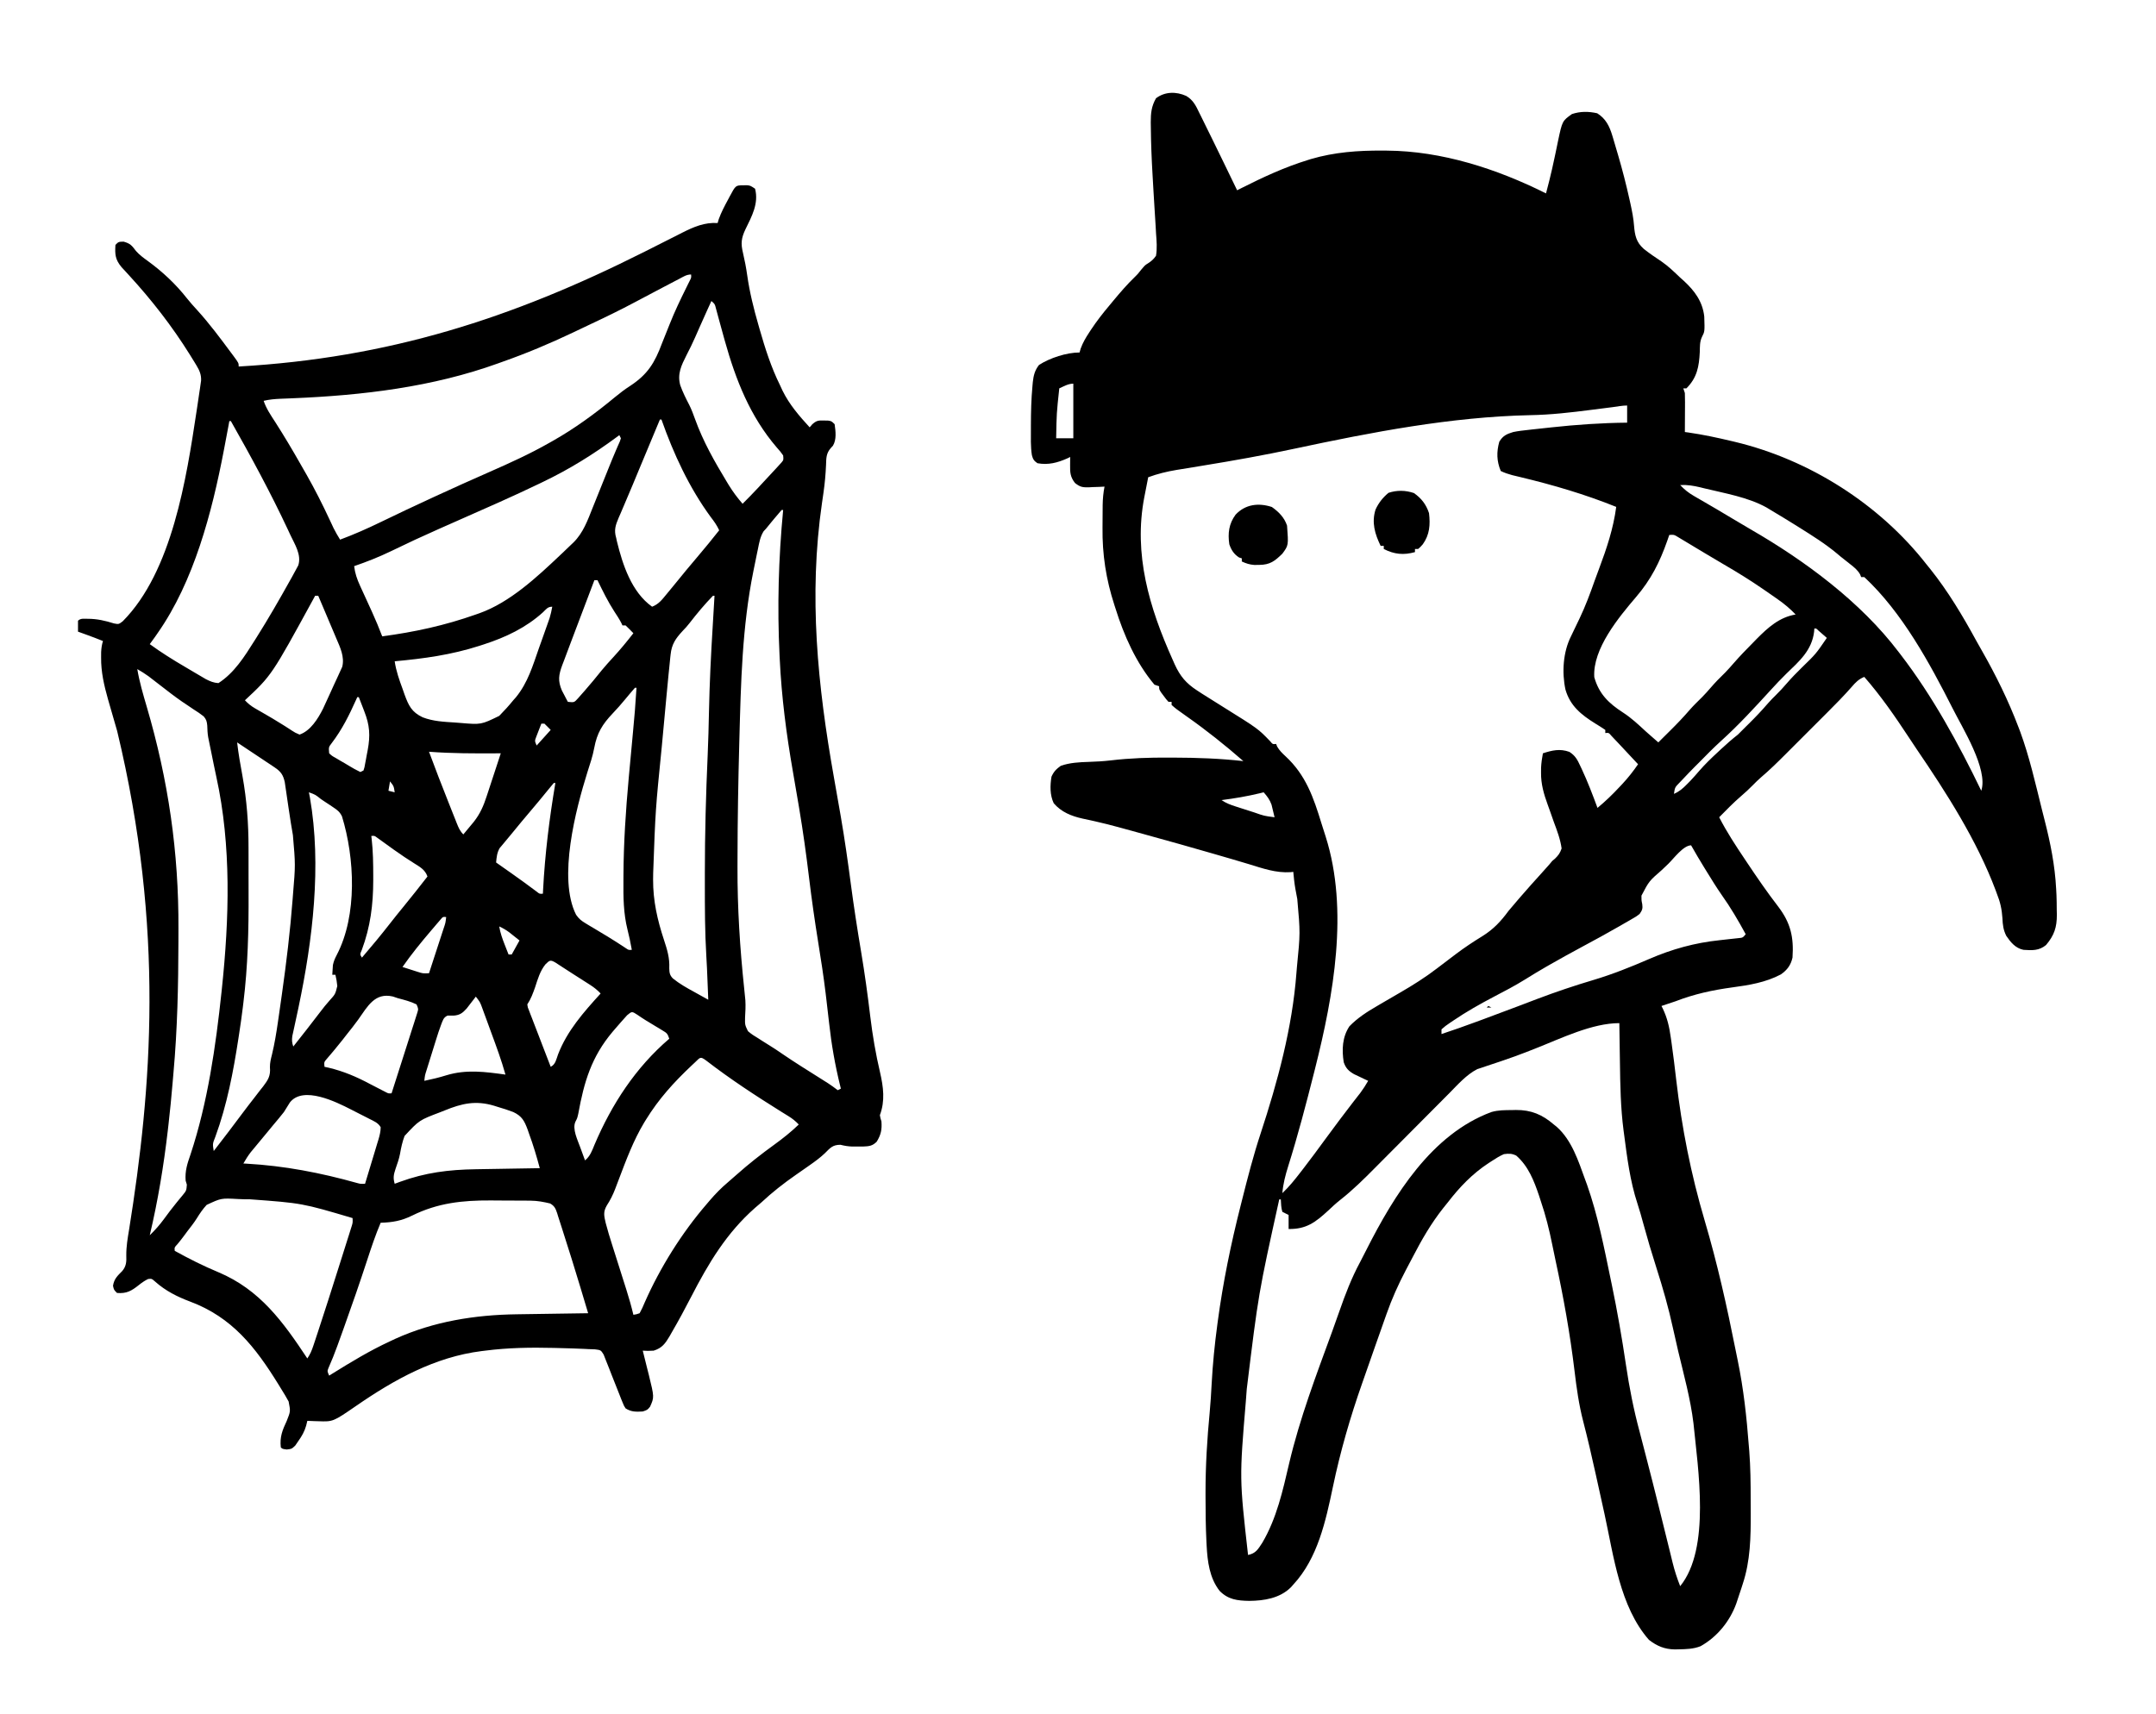 <?xml version="1.0" encoding="UTF-8"?>
<svg version="1.1" xmlns="http://www.w3.org/2000/svg" width="1382" height="1099">
<path d="M0 0 C4.507 2.66 6.235 6.346 8.439 10.955 C8.857 11.789 9.276 12.623 9.707 13.483 C11.036 16.145 12.336 18.82 13.634 21.498 C14.492 23.234 15.352 24.971 16.213 26.706 C18.757 31.852 21.26 37.017 23.759 42.185 C24.629 43.978 25.498 45.77 26.368 47.562 C28.46 51.872 30.548 56.184 32.634 60.498 C33.682 59.968 34.729 59.438 35.809 58.893 C49.44 52.023 63.08 45.699 77.697 41.185 C78.79 40.84 78.79 40.84 79.906 40.487 C95.01 36.045 110.222 34.942 125.884 35.06 C127.233 35.066 127.233 35.066 128.609 35.072 C163.82 35.294 199.15 46.755 230.634 62.498 C231.181 60.395 231.721 58.29 232.259 56.185 C232.434 55.499 232.61 54.813 232.79 54.105 C233.994 49.301 235.076 44.481 236.095 39.634 C236.349 38.438 236.604 37.241 236.866 36.009 C237.372 33.614 237.867 31.216 238.351 28.817 C241.065 16.047 241.065 16.047 247.259 11.623 C252.676 9.817 257.891 9.888 263.447 11.123 C268.909 14.556 271.292 19.344 273.099 25.353 C273.298 26.004 273.496 26.655 273.701 27.326 C274.341 29.441 274.957 31.562 275.572 33.685 C276.01 35.165 276.448 36.645 276.886 38.124 C279.593 47.369 281.989 56.653 284.072 66.06 C284.319 67.167 284.567 68.274 284.822 69.415 C285.819 74.034 286.713 78.551 287.064 83.267 C287.582 89.433 288.485 93.804 293.243 98.033 C296.881 100.933 300.701 103.529 304.58 106.093 C308.989 109.108 312.776 112.824 316.634 116.498 C317.423 117.2 318.212 117.903 319.025 118.626 C325.939 125.025 331.019 131.88 332.068 141.458 C332.38 151.044 332.38 151.044 330.63 154.455 C329.113 157.566 329.293 160.788 329.197 164.185 C328.755 173.504 327.436 180.696 320.634 187.498 C319.974 187.498 319.314 187.498 318.634 187.498 C318.964 188.488 319.294 189.478 319.634 190.498 C319.717 192.417 319.741 194.338 319.732 196.259 C319.728 197.378 319.725 198.496 319.722 199.648 C319.714 200.815 319.705 201.982 319.697 203.185 C319.692 204.364 319.688 205.543 319.683 206.757 C319.671 209.671 319.655 212.584 319.634 215.498 C320.378 215.598 321.122 215.699 321.889 215.803 C331.182 217.14 340.258 219.081 349.384 221.248 C350.512 221.515 350.512 221.515 351.663 221.788 C399.295 233.158 444.414 261.683 474.634 300.498 C475.387 301.422 476.14 302.346 476.915 303.298 C488.347 317.606 497.803 333.471 506.551 349.53 C507.685 351.591 508.848 353.633 510.017 355.673 C519.044 371.497 527.047 387.766 533.509 404.81 C533.854 405.714 534.199 406.619 534.554 407.551 C540.489 423.702 544.308 440.671 548.456 457.346 C549.032 459.652 549.615 461.956 550.204 464.258 C553.971 478.992 556.85 493.292 557.634 508.498 C557.702 509.766 557.769 511.034 557.839 512.341 C557.961 515.501 558.005 518.648 558.009 521.81 C558.034 522.841 558.058 523.871 558.083 524.933 C558.114 533.051 556.391 538.258 551.134 544.435 C546.694 548.098 542.263 547.904 536.634 547.498 C531.483 546.394 528.511 542.707 525.634 538.498 C523.763 534.686 523.365 531.468 523.197 527.248 C522.821 521.498 521.78 516.814 519.634 511.498 C519.368 510.768 519.103 510.038 518.829 509.287 C506.842 477.356 487.302 446.841 468.18 418.786 C466.5 416.299 464.848 413.795 463.2 411.287 C454.343 397.821 445.251 384.647 434.634 372.498 C431.036 373.987 429.083 375.997 426.564 378.934 C421.512 384.686 416.172 390.105 410.755 395.509 C409.733 396.532 408.712 397.555 407.69 398.577 C405.566 400.703 403.441 402.826 401.314 404.948 C398.609 407.647 395.908 410.351 393.209 413.057 C391.106 415.163 389.001 417.267 386.895 419.37 C385.899 420.366 384.904 421.362 383.909 422.359 C378.863 427.414 373.796 432.375 368.348 436.998 C366.527 438.592 364.828 440.27 363.134 441.998 C360.784 444.39 358.37 446.629 355.822 448.81 C350.83 453.106 346.245 457.801 341.634 462.498 C346.471 471.952 352.226 480.695 358.134 489.498 C358.861 490.586 358.861 490.586 359.603 491.697 C365.963 501.221 372.422 510.643 379.421 519.714 C387.461 530.233 389.523 539.408 388.634 552.498 C387.501 557.404 385.28 560.355 381.197 563.248 C371.498 568.408 360.768 570.15 350.003 571.593 C337.34 573.312 325.577 575.872 313.634 580.498 C310.643 581.525 307.641 582.517 304.634 583.498 C304.9 584.02 305.167 584.542 305.441 585.08 C308.363 591.159 309.659 596.843 310.572 603.498 C310.733 604.595 310.894 605.692 311.06 606.823 C312.202 614.799 313.153 622.793 314.086 630.796 C317.7 661.79 323.513 691.291 332.367 721.21 C340.442 748.507 346.574 776.02 352.122 803.94 C352.577 806.215 353.041 808.488 353.51 810.76 C357.26 828.921 359.23 847.025 360.634 865.498 C360.73 866.653 360.827 867.809 360.926 869 C361.72 879.289 361.82 889.551 361.819 899.866 C361.822 902.795 361.84 905.723 361.859 908.652 C361.906 923.957 361.636 939.339 356.759 953.998 C356.358 955.257 356.358 955.257 355.948 956.542 C355.197 958.868 354.421 961.184 353.634 963.498 C353.292 964.531 352.951 965.565 352.599 966.63 C348.461 978.059 340.357 988.031 329.697 993.998 C325.098 995.817 320.458 995.914 315.572 995.998 C314.816 996.016 314.06 996.035 313.281 996.054 C306.708 995.98 301.778 993.94 296.603 989.919 C277.928 968.662 273.981 936.014 268.159 909.37 C266.612 902.302 265.046 895.239 263.481 888.176 C263.103 886.466 262.725 884.757 262.347 883.047 C259.884 871.9 257.323 860.793 254.45 849.742 C251.703 839.141 250.223 828.459 248.923 817.596 C246.046 793.615 241.822 770.128 236.71 746.523 C235.987 743.176 235.292 739.825 234.62 736.468 C232.702 726.931 230.41 717.719 227.259 708.498 C226.898 707.388 226.537 706.278 226.165 705.134 C222.957 695.588 219.289 686.165 211.54 679.423 C208.657 678.023 206.821 678.089 203.634 678.498 C200.893 679.691 198.445 681.238 195.947 682.873 C195.244 683.324 194.541 683.776 193.817 684.242 C183.367 691.129 175.255 699.6 167.634 709.498 C166.7 710.658 165.765 711.818 164.829 712.978 C156.974 722.885 150.892 733.446 145.1 744.664 C143.671 747.426 142.213 750.171 140.751 752.916 C135.958 762.058 131.816 771.236 128.404 780.982 C127.832 782.591 127.832 782.591 127.25 784.234 C126.039 787.653 124.836 791.075 123.634 794.498 C122.838 796.75 122.041 799.002 121.244 801.254 C119.22 806.982 117.217 812.716 115.222 818.454 C114.413 820.774 113.601 823.093 112.785 825.411 C105.111 847.218 98.764 869.186 94.031 891.817 C89.427 913.677 84.323 937.577 68.634 954.498 C68.127 955.069 67.621 955.64 67.099 956.228 C60.029 963.263 49.933 964.864 40.322 964.935 C32.793 964.799 26.852 964.114 21.384 958.498 C14.915 950.195 13.624 939.64 13.087 929.455 C13.046 928.674 13.004 927.893 12.961 927.089 C12.486 917.458 12.393 907.827 12.384 898.185 C12.382 897.214 12.381 896.243 12.379 895.242 C12.377 878.007 13.42 861.018 15.063 843.872 C15.63 837.848 15.986 831.828 16.306 825.785 C16.99 813.036 18.24 800.457 19.947 787.81 C20.042 787.096 20.136 786.382 20.234 785.647 C23.595 760.672 28.621 736.165 34.822 711.748 C35.156 710.417 35.491 709.086 35.825 707.755 C39.416 693.468 43.08 679.243 47.697 665.248 C58.595 632.135 68.005 597.346 70.634 562.498 C70.741 561.208 70.848 559.919 70.958 558.59 C73.126 536.702 73.126 536.702 71.197 514.935 C70.918 513.467 70.642 511.998 70.368 510.529 C70.239 509.837 70.109 509.144 69.976 508.431 C69.334 504.802 68.967 501.166 68.634 497.498 C68.084 497.567 67.533 497.637 66.966 497.708 C57.471 498.327 49.05 495.282 40.094 492.546 C33.249 490.472 26.378 488.489 19.509 486.498 C18.332 486.156 18.332 486.156 17.131 485.807 C3.252 481.78 -10.661 477.879 -24.593 474.042 C-26.78 473.439 -28.968 472.835 -31.155 472.23 C-34.267 471.37 -37.381 470.514 -40.495 469.662 C-41.492 469.388 -42.489 469.115 -43.517 468.833 C-48.407 467.509 -53.301 466.261 -58.244 465.149 C-59.186 464.936 -60.127 464.723 -61.097 464.504 C-62.846 464.115 -64.598 463.738 -66.352 463.377 C-73.559 461.784 -80.059 459.198 -84.928 453.498 C-87.432 448.188 -87.288 442.181 -86.366 436.498 C-84.922 433.255 -83.256 431.511 -80.366 429.498 C-74.601 427.5 -68.54 427.175 -62.491 426.998 C-57.729 426.85 -53.008 426.591 -48.276 426.03 C-35.893 424.562 -23.705 424.182 -11.241 424.248 C-9.774 424.25 -9.774 424.25 -8.278 424.253 C6.776 424.285 21.663 424.812 36.634 426.498 C24.979 416.328 13.042 406.796 0.39 397.896 C-6.331 393.159 -6.331 393.159 -9.366 390.498 C-9.366 389.838 -9.366 389.178 -9.366 388.498 C-10.026 388.498 -10.686 388.498 -11.366 388.498 C-12.874 386.818 -12.874 386.818 -14.491 384.623 C-15.03 383.903 -15.569 383.184 -16.124 382.443 C-17.366 380.498 -17.366 380.498 -17.366 378.498 C-18.356 378.168 -19.346 377.838 -20.366 377.498 C-32.18 363.437 -39.946 345.876 -45.366 328.498 C-45.591 327.805 -45.816 327.111 -46.049 326.397 C-51.386 309.972 -53.873 293.934 -53.647 276.661 C-53.615 274.207 -53.606 271.753 -53.6 269.298 C-53.591 267.714 -53.581 266.129 -53.569 264.544 C-53.565 263.823 -53.561 263.101 -53.556 262.357 C-53.499 258.309 -53.141 254.471 -52.366 250.498 C-54.011 250.585 -54.011 250.585 -55.69 250.673 C-57.145 250.72 -58.599 250.766 -60.053 250.81 C-61.135 250.873 -61.135 250.873 -62.239 250.937 C-66.421 251.032 -67.91 250.857 -71.323 248.166 C-74.292 244.288 -74.484 241.558 -74.428 236.81 C-74.419 235.816 -74.41 234.822 -74.401 233.798 C-74.39 233.039 -74.378 232.28 -74.366 231.498 C-75.257 231.931 -75.257 231.931 -76.167 232.373 C-82.465 235.193 -88.449 236.775 -95.366 235.498 C-97.621 233.936 -98.252 232.942 -98.933 230.283 C-99.798 224.714 -99.557 219.058 -99.553 213.435 C-99.553 212.768 -99.553 212.101 -99.553 211.413 C-99.537 202.897 -99.355 194.419 -98.553 185.935 C-98.483 185.14 -98.413 184.345 -98.341 183.527 C-97.861 179.174 -97.062 175.984 -94.366 172.498 C-87.453 168.025 -76.684 164.498 -68.366 164.498 C-68.121 163.647 -67.876 162.796 -67.624 161.919 C-66.254 158.193 -64.413 155.041 -62.241 151.748 C-61.84 151.133 -61.439 150.519 -61.026 149.886 C-57.451 144.487 -53.541 139.447 -49.366 134.498 C-48.466 133.412 -47.566 132.326 -46.667 131.24 C-42.257 125.942 -37.815 120.758 -32.843 115.974 C-31.12 114.301 -31.12 114.301 -28.866 111.435 C-26.366 108.498 -26.366 108.498 -24.592 107.401 C-22.314 105.955 -20.919 104.719 -19.366 102.498 C-18.553 97.714 -18.974 93.016 -19.339 88.205 C-19.419 86.776 -19.496 85.347 -19.57 83.918 C-19.774 80.143 -20.02 76.372 -20.276 72.601 C-20.525 68.866 -20.742 65.13 -20.958 61.394 C-21 60.664 -21.042 59.933 -21.086 59.181 C-21.17 57.712 -21.254 56.243 -21.338 54.773 C-21.422 53.311 -21.506 51.849 -21.591 50.387 C-22.174 40.344 -22.595 30.322 -22.675 20.259 C-22.692 19.164 -22.71 18.069 -22.728 16.941 C-22.726 11.021 -22.315 6.685 -19.366 1.498 C-13.605 -2.859 -6.41 -2.861 0 0 Z M-81.366 187.498 C-83.085 203.461 -83.085 203.461 -83.366 219.498 C-79.736 219.498 -76.106 219.498 -72.366 219.498 C-72.366 207.948 -72.366 196.398 -72.366 184.498 C-75.67 184.498 -78.387 186.174 -81.366 187.498 Z M273.243 199.556 C271.483 199.78 269.723 200.003 267.962 200.226 C265.191 200.578 262.42 200.93 259.65 201.286 C246.602 202.958 233.655 204.458 220.489 204.686 C169.889 205.761 118.839 215.628 69.479 226.171 C50.034 230.324 30.536 233.815 10.912 237.006 C6.406 237.738 1.903 238.482 -2.6 239.228 C-3.753 239.412 -4.907 239.597 -6.095 239.787 C-12.453 240.843 -18.312 242.277 -24.366 244.498 C-25.017 247.809 -25.661 251.122 -26.303 254.435 C-26.577 255.824 -26.577 255.824 -26.856 257.242 C-33.916 293.822 -23.664 328.101 -8.741 361.373 C-8.286 362.401 -7.831 363.43 -7.362 364.49 C-3.878 372.085 -0.095 376.593 6.947 381.185 C7.995 381.87 9.043 382.554 10.122 383.259 C14.621 386.141 19.16 388.958 23.696 391.781 C46.061 405.722 46.061 405.722 53.79 413.732 C55.449 415.728 55.449 415.728 57.634 415.498 C57.848 416.047 58.062 416.596 58.282 417.162 C59.746 419.691 61.532 421.43 63.67 423.401 C76.697 435.467 81.61 449.838 86.702 466.47 C87.574 469.302 88.483 472.121 89.4 474.939 C104.304 522.028 94.418 576.792 82.634 623.498 C82.433 624.296 82.231 625.094 82.024 625.917 C76.907 646.16 71.634 666.342 65.363 686.263 C63.561 692.045 62.122 697.453 61.634 703.498 C65.983 699.376 69.611 694.868 73.259 690.123 C73.874 689.327 74.49 688.531 75.124 687.711 C79.819 681.615 84.394 675.438 88.919 669.216 C91.811 665.243 94.748 661.304 97.697 657.373 C98.194 656.709 98.692 656.045 99.205 655.361 C101.619 652.15 104.048 648.951 106.509 645.775 C106.963 645.189 107.416 644.603 107.884 644 C109.111 642.42 110.343 640.843 111.575 639.267 C113.445 636.752 115.079 634.215 116.634 631.498 C115.387 630.917 115.387 630.917 114.115 630.326 C113.028 629.805 111.941 629.284 110.822 628.748 C109.743 628.237 108.664 627.727 107.552 627.201 C104.051 625.157 102.292 623.399 100.966 619.568 C99.683 611.565 100.035 603.397 104.634 596.498 C109.8 591.204 115.705 587.369 122.072 583.685 C123.373 582.917 123.373 582.917 124.7 582.133 C128.897 579.66 133.112 577.22 137.329 574.783 C145.45 570.078 153.169 565.211 160.634 559.498 C163.837 557.053 167.046 554.616 170.259 552.185 C171.548 551.206 171.548 551.206 172.863 550.207 C178.354 546.078 183.968 542.338 189.822 538.748 C196.979 534.286 201.63 529.314 206.634 522.498 C208.595 520.11 210.612 517.772 212.634 515.435 C213.145 514.84 213.656 514.245 214.183 513.633 C218.588 508.516 223.102 503.502 227.634 498.498 C228.868 497.127 230.097 495.752 231.322 494.373 C231.82 493.813 232.319 493.254 232.833 492.677 C233.428 491.958 234.022 491.239 234.634 490.498 C235.201 490.027 235.767 489.557 236.351 489.073 C238.568 486.915 239.641 485.45 240.634 482.498 C239.803 476.542 237.731 471.111 235.634 465.498 C234.822 463.211 234.022 460.921 233.221 458.63 C232.72 457.211 232.211 455.795 231.692 454.383 C229.218 447.623 227.349 441.147 227.447 433.873 C227.453 432.808 227.459 431.743 227.466 430.646 C227.632 427.529 228.059 424.563 228.634 421.498 C234.51 419.579 239.567 418.384 245.603 420.576 C249.359 422.957 250.786 425.636 252.572 429.56 C252.902 430.252 253.233 430.943 253.573 431.656 C257.366 439.754 260.53 448.117 263.634 456.498 C268.698 452.295 273.291 447.887 277.759 443.06 C278.353 442.43 278.948 441.801 279.56 441.152 C283.293 437.143 286.542 433.02 289.634 428.498 C287.218 425.913 284.801 423.33 282.384 420.748 C281.702 420.018 281.02 419.288 280.318 418.537 C279.322 417.473 279.322 417.473 278.306 416.388 C277.698 415.739 277.091 415.089 276.465 414.42 C275.861 413.786 275.257 413.151 274.634 412.498 C273.94 411.757 273.245 411.017 272.53 410.254 C270.82 408.271 270.82 408.271 268.634 408.498 C268.634 407.838 268.634 407.178 268.634 406.498 C266.472 405.025 264.309 403.658 262.072 402.31 C253.198 396.765 246.129 391.109 243.104 380.667 C240.714 369.627 241.573 356.539 246.634 346.498 C248.081 343.502 249.512 340.499 250.947 337.498 C251.538 336.272 251.538 336.272 252.141 335.022 C255.876 327.2 258.859 319.198 261.731 311.028 C262.693 308.332 263.695 305.653 264.704 302.974 C269.57 290.007 273.82 277.29 275.634 263.498 C255.653 255.446 235.322 249.478 214.387 244.45 C213.444 244.222 212.5 243.994 211.529 243.759 C210.702 243.563 209.876 243.367 209.024 243.164 C206.431 242.441 204.054 241.685 201.634 240.498 C198.953 234.114 198.867 228.249 200.697 221.685 C203.06 217.797 205.447 216.788 209.634 215.498 C212.798 214.853 215.967 214.485 219.177 214.146 C220.091 214.042 221.006 213.938 221.948 213.83 C224.905 213.498 227.863 213.184 230.822 212.873 C232.326 212.709 232.326 212.709 233.86 212.541 C250.125 210.774 266.268 209.652 282.634 209.498 C282.634 205.868 282.634 202.238 282.634 198.498 C279.523 198.498 276.333 199.16 273.243 199.556 Z M316.634 249.498 C319.322 252.358 321.917 254.45 325.31 256.416 C326.664 257.207 326.664 257.207 328.045 258.014 C329.003 258.565 329.96 259.117 330.947 259.685 C332.947 260.851 334.947 262.018 336.947 263.185 C337.922 263.752 338.898 264.319 339.904 264.904 C343.437 266.966 346.945 269.069 350.447 271.185 C354.201 273.453 357.965 275.697 361.767 277.884 C396.405 297.859 432.352 324.419 456.634 356.498 C457.049 357.036 457.465 357.575 457.892 358.13 C478.293 384.666 495.11 415.388 509.634 445.498 C514.233 431.7 497.346 404.88 491.298 392.74 C476.536 363.602 458.883 331.047 434.634 308.498 C433.974 308.498 433.314 308.498 432.634 308.498 C432.407 307.925 432.18 307.353 431.947 306.763 C430.27 303.869 428.257 302.319 425.634 300.248 C424.636 299.456 423.639 298.665 422.611 297.849 C421.137 296.685 421.137 296.685 419.634 295.498 C418.858 294.845 418.082 294.193 417.282 293.521 C409.574 287.084 401.131 281.816 392.634 276.498 C391.853 276.008 391.072 275.518 390.267 275.013 C385.093 271.777 379.881 268.613 374.634 265.498 C373.77 264.973 372.907 264.448 372.017 263.908 C360.095 257.268 345.342 254.836 332.197 251.623 C330.893 251.3 330.893 251.3 329.562 250.97 C325.159 249.926 321.197 249.245 316.634 249.498 Z M309.634 281.498 C309.21 282.73 308.786 283.962 308.349 285.232 C303.519 298.985 297.924 310.091 288.38 321.248 C277.359 334.186 260.427 354.476 261.572 372.685 C264.561 383.411 270.85 389.466 280.009 395.373 C285.401 398.853 289.935 403.152 294.634 407.498 C296.171 408.857 297.712 410.212 299.259 411.56 C299.911 412.129 300.564 412.697 301.236 413.283 C301.697 413.684 302.159 414.085 302.634 414.498 C303.358 413.772 304.083 413.046 304.829 412.298 C306.569 410.561 308.313 408.829 310.064 407.103 C314.536 402.681 318.836 398.205 322.923 393.427 C325.38 390.656 328.028 388.095 330.665 385.498 C332.574 383.559 334.361 381.561 336.134 379.498 C339.08 376.07 342.196 372.886 345.447 369.748 C347.322 367.819 349.077 365.85 350.833 363.814 C354.864 359.178 359.118 354.793 363.447 350.435 C364.19 349.671 364.933 348.908 365.698 348.121 C372.971 340.798 380.221 334.233 390.634 332.498 C387.12 328.807 383.443 325.729 379.259 322.81 C378.65 322.381 378.042 321.953 377.415 321.511 C375.493 320.165 373.565 318.829 371.634 317.498 C371.027 317.078 370.42 316.658 369.795 316.226 C361.622 310.602 353.259 305.401 344.673 300.435 C340.643 298.101 336.648 295.711 332.657 293.31 C330.807 292.2 328.956 291.091 327.106 289.982 C325.878 289.245 324.653 288.505 323.428 287.764 C321.701 286.719 319.968 285.682 318.236 284.646 C317.228 284.039 316.221 283.433 315.183 282.808 C312.667 281.269 312.667 281.269 309.634 281.498 Z M402.634 341.498 C402.557 342.515 402.557 342.515 402.478 343.552 C401.016 355.543 392.975 362.457 384.634 370.498 C381.256 373.826 378.008 377.235 374.822 380.748 C364.443 392.106 354.104 403.394 342.677 413.712 C337.812 418.12 333.241 422.824 328.634 427.498 C327.826 428.301 327.018 429.104 326.185 429.931 C323.348 432.785 320.568 435.682 317.822 438.623 C317.319 439.147 316.817 439.672 316.3 440.212 C313.254 443.319 313.254 443.319 312.634 447.498 C316.095 446.013 318.319 444.051 320.947 441.373 C322.024 440.286 322.024 440.286 323.122 439.177 C325.117 437.049 327.022 434.89 328.919 432.677 C332.621 428.422 336.62 424.573 340.759 420.748 C341.449 420.102 342.138 419.456 342.849 418.791 C346.34 415.54 349.877 412.442 353.634 409.498 C355.324 407.855 356.986 406.183 358.634 404.498 C359.317 403.825 360 403.152 360.704 402.458 C364.976 398.244 369.048 393.95 372.954 389.396 C374.616 387.518 376.345 385.755 378.134 383.998 C380.486 381.687 382.684 379.32 384.822 376.81 C387.93 373.196 391.246 369.845 394.634 366.498 C403.617 357.78 403.617 357.78 410.634 347.498 C409.491 346.495 408.344 345.495 407.197 344.498 C406.558 343.941 405.92 343.384 405.263 342.81 C403.853 341.393 403.853 341.393 402.634 341.498 Z M49.634 446.498 C48.47 446.788 48.47 446.788 47.282 447.083 C39.093 449.058 30.987 450.433 22.634 451.498 C25.753 453.577 28.388 454.516 31.947 455.662 C33.187 456.061 34.427 456.461 35.704 456.873 C36.349 457.078 36.994 457.282 37.658 457.494 C39.629 458.121 41.596 458.758 43.564 459.396 C49.977 461.648 49.977 461.648 56.634 462.498 C56.233 460.765 55.813 459.036 55.384 457.31 C55.152 456.347 54.92 455.384 54.681 454.392 C53.509 451.152 51.904 449.063 49.634 446.498 Z M309.093 492.283 C307.712 493.627 306.319 494.958 304.914 496.278 C296.701 503.428 296.701 503.428 291.807 512.761 C291.781 515.645 291.781 515.645 292.324 518.235 C292.714 521.08 292.268 522.158 290.634 524.498 C288.768 525.939 288.768 525.939 286.47 527.275 C285.608 527.782 284.745 528.288 283.856 528.81 C282.917 529.346 281.977 529.883 281.009 530.435 C280.031 531.003 279.054 531.571 278.046 532.156 C269.965 536.816 261.773 541.268 253.554 545.68 C246.803 549.306 240.102 553.01 233.447 556.81 C232.647 557.265 231.847 557.72 231.022 558.189 C226.411 560.835 221.881 563.585 217.372 566.404 C210.748 570.501 203.919 574.099 197.009 577.685 C188.203 582.312 179.62 587.147 171.384 592.748 C170.587 593.284 169.789 593.821 168.968 594.373 C166.174 596.284 166.174 596.284 163.634 598.498 C163.634 599.488 163.634 600.478 163.634 601.498 C171.05 599.075 178.375 596.439 185.697 593.748 C186.998 593.271 188.3 592.795 189.601 592.318 C197.211 589.526 204.8 586.682 212.372 583.791 C215.75 582.503 219.129 581.218 222.509 579.935 C223.36 579.612 224.211 579.289 225.087 578.956 C236.925 574.476 248.81 570.465 260.941 566.861 C273.207 563.195 284.941 558.501 296.68 553.406 C311.538 546.995 325.977 542.992 342.072 541.31 C344.149 541.085 346.225 540.856 348.301 540.617 C350.143 540.405 351.987 540.208 353.831 540.012 C356.762 539.748 356.762 539.748 358.634 537.498 C353.875 528.734 348.957 520.333 343.169 512.197 C339.863 507.461 336.855 502.536 333.822 497.623 C333.27 496.73 332.719 495.838 332.151 494.919 C329.224 490.158 326.374 485.368 323.634 480.498 C318.719 480.498 312.557 488.89 309.093 492.283 Z M224.331 610.563 C222.904 611.125 221.476 611.686 220.048 612.248 C219.347 612.523 218.645 612.799 217.923 613.084 C213.163 614.941 208.37 616.666 203.532 618.31 C202.89 618.53 202.248 618.75 201.586 618.977 C198.586 620.004 195.581 621.011 192.564 621.987 C191.502 622.349 190.439 622.711 189.345 623.083 C188.43 623.383 187.515 623.683 186.573 623.991 C179.631 627.549 174.103 633.884 168.658 639.392 C168.011 640.041 167.365 640.691 166.698 641.361 C165.308 642.758 163.919 644.156 162.531 645.556 C160.325 647.78 158.115 650 155.904 652.219 C149.623 658.524 143.348 664.835 137.077 671.15 C133.227 675.027 129.372 678.899 125.515 682.768 C124.056 684.232 122.6 685.698 121.146 687.167 C113.964 694.417 106.833 701.482 98.798 707.795 C96.051 709.956 93.545 712.282 91.009 714.685 C82.715 722.325 76.884 726.658 65.634 726.498 C65.634 723.528 65.634 720.558 65.634 717.498 C64.314 716.838 62.994 716.178 61.634 715.498 C60.795 712.82 60.816 710.324 60.634 707.498 C60.304 707.498 59.974 707.498 59.634 707.498 C46.301 767.848 46.301 767.848 38.81 829.128 C38.618 831.714 38.421 834.299 38.224 836.885 C34.091 886.371 34.091 886.371 39.634 935.498 C44.666 934.456 46.013 931.854 48.779 927.65 C57.996 911.989 61.888 894.299 65.986 876.755 C72.746 848.045 83.261 820.343 93.387 792.682 C95.019 788.215 96.61 783.736 98.173 779.244 C101.97 768.356 105.96 757.922 111.431 747.766 C112.859 745.073 114.231 742.355 115.603 739.634 C133.152 705.006 157.231 665.709 195.634 651.498 C200.034 650.233 204.272 650.276 208.822 650.248 C209.634 650.227 210.447 650.206 211.284 650.185 C221.135 650.122 228.244 653.126 235.634 659.498 C236.512 660.199 236.512 660.199 237.407 660.916 C247.187 669.522 251.437 683.061 255.759 694.935 C256.352 696.547 256.352 696.547 256.958 698.192 C263.854 717.784 267.861 738.385 272.072 758.685 C272.308 759.816 272.544 760.946 272.787 762.111 C276.343 779.205 279.312 796.322 281.867 813.591 C284.024 828.136 286.802 842.29 290.634 856.498 C291.163 858.527 291.689 860.557 292.212 862.587 C293.052 865.844 293.895 869.101 294.745 872.355 C297.469 882.78 300.088 893.231 302.697 903.685 C303.13 905.42 303.563 907.154 303.997 908.888 C305.845 916.293 307.687 923.698 309.501 931.111 C309.907 932.761 309.907 932.761 310.321 934.444 C310.8 936.393 311.275 938.344 311.746 940.295 C313.036 945.535 314.642 950.48 316.634 955.498 C336.288 931.321 328.001 880.041 325.15 851.08 C323.26 835.393 318.938 819.904 315.292 804.555 C314.171 799.819 313.09 795.079 312.064 790.322 C309.191 777.086 305.514 764.23 301.387 751.341 C298.374 741.927 295.571 732.478 292.971 722.939 C291.814 718.698 290.66 714.474 289.271 710.302 C284.495 695.82 282.606 680.576 280.634 665.498 C280.54 664.798 280.447 664.098 280.35 663.377 C278.436 648.718 278.205 634.076 278.009 619.31 C277.971 616.891 277.932 614.473 277.892 612.054 C277.797 606.202 277.712 600.35 277.634 594.498 C260.189 594.498 240.438 604.225 224.331 610.563 Z " fill="#000000" transform="translate(760.366,61.502)"/>
<path d="M0 0 C0.791 -0.014 1.583 -0.028 2.398 -0.043 C4.625 0.188 4.625 0.188 7.625 2.188 C10.104 11.629 5.489 19.947 1.473 28.184 C-1.183 33.759 -1.615 37.249 -0.125 43.312 C0.996 48.081 1.9 52.794 2.581 57.643 C4.136 68.592 6.745 79.075 9.812 89.688 C10.055 90.537 10.297 91.387 10.547 92.262 C14.086 104.629 17.903 116.634 23.625 128.188 C24.429 129.926 24.429 129.926 25.25 131.699 C29.685 140.707 35.907 147.829 42.625 155.188 C43.179 154.535 43.734 153.883 44.305 153.211 C47.055 150.812 48.171 150.695 51.75 150.812 C52.619 150.825 53.488 150.838 54.383 150.852 C56.625 151.188 56.625 151.188 58.625 153.188 C59.264 157.619 59.94 163.026 57.539 166.973 C57.093 167.456 56.647 167.939 56.188 168.438 C53.187 171.86 53.26 174.854 53.117 179.309 C52.856 185.225 52.345 191.032 51.504 196.895 C51.346 197.997 51.346 197.997 51.186 199.121 C50.967 200.636 50.747 202.15 50.526 203.665 C41.878 263.286 47.698 320.655 58.163 379.585 C59.519 387.221 60.864 394.858 62.188 402.5 C62.406 403.761 62.406 403.761 62.629 405.048 C65.079 419.267 67.106 433.523 68.989 447.828 C70.923 462.5 73.186 477.093 75.639 491.687 C77.941 505.425 79.823 519.172 81.48 533.002 C82.941 545.103 84.95 556.939 87.746 568.808 C89.892 578.162 91.058 587.034 87.625 596.188 C87.973 598.163 87.973 598.163 88.625 600.188 C89.015 605.455 88.363 608.659 85.625 613.188 C82.775 616.038 80.649 616.141 76.672 616.32 C75.584 616.318 74.496 616.315 73.375 616.312 C72.22 616.315 71.065 616.318 69.875 616.32 C67.161 616.209 64.98 615.849 62.375 615.188 C57.243 615.188 55.769 617.248 52.223 620.746 C49.314 623.48 46.2 625.781 42.938 628.062 C42.344 628.481 41.751 628.9 41.139 629.331 C38.695 631.05 36.243 632.758 33.789 634.462 C25.913 639.938 18.652 645.629 11.625 652.188 C10.296 653.338 8.963 654.484 7.625 655.625 C-10.636 671.69 -22.218 691.088 -33.25 712.5 C-37.251 720.245 -41.356 727.908 -45.75 735.438 C-46.226 736.277 -46.701 737.117 -47.191 737.982 C-49.944 742.613 -52.001 745.528 -57.375 747.188 C-61.25 747.375 -61.25 747.375 -64.375 747.188 C-64.193 747.903 -64.011 748.618 -63.824 749.355 C-62.998 752.63 -62.186 755.909 -61.375 759.188 C-61.089 760.313 -60.803 761.438 -60.508 762.598 C-56.963 777.028 -56.963 777.028 -59.688 783.125 C-61.375 785.188 -61.375 785.188 -64.375 786.188 C-68.659 786.421 -71.73 786.535 -75.375 784.188 C-76.438 782.533 -76.438 782.533 -77.266 780.469 C-77.762 779.262 -77.762 779.262 -78.268 778.031 C-78.633 777.093 -78.998 776.154 -79.375 775.188 C-81.022 770.985 -82.676 766.787 -84.364 762.601 C-84.875 761.315 -85.375 760.025 -85.864 758.731 C-86.582 756.84 -87.345 754.967 -88.109 753.094 C-88.762 751.428 -88.762 751.428 -89.429 749.729 C-91.235 746.812 -91.235 746.812 -95.025 746.343 C-96.474 746.264 -97.924 746.213 -99.375 746.188 C-100.075 746.148 -100.776 746.109 -101.497 746.069 C-103.747 745.945 -105.994 745.868 -108.246 745.801 C-109.493 745.761 -109.493 745.761 -110.766 745.721 C-113.448 745.64 -116.13 745.568 -118.812 745.5 C-119.729 745.477 -120.645 745.453 -121.589 745.429 C-136.314 745.077 -150.741 745.297 -165.375 747.188 C-166.53 747.326 -166.53 747.326 -167.709 747.468 C-197.592 751.22 -223.653 765.738 -248.032 782.564 C-262.874 792.777 -262.874 792.777 -272.375 792.438 C-273.054 792.419 -273.734 792.401 -274.434 792.383 C-276.081 792.336 -277.728 792.265 -279.375 792.188 C-279.628 793.22 -279.88 794.253 -280.141 795.316 C-281.215 799.056 -282.867 801.935 -285.125 805.125 C-285.78 806.083 -286.435 807.041 -287.109 808.027 C-289.375 810.188 -289.375 810.188 -292.578 810.566 C-295.375 810.188 -295.375 810.188 -296.375 809.188 C-297.122 802.591 -295.372 798.17 -292.566 792.215 C-290.135 786.102 -290.135 786.102 -291.36 779.796 C-292.869 776.999 -294.493 774.314 -296.188 771.625 C-296.785 770.65 -297.382 769.675 -297.998 768.67 C-312.724 744.876 -327.556 725.839 -354.438 715.75 C-362.752 712.628 -370.235 708.883 -376.918 702.918 C-379.156 700.973 -379.156 700.973 -381.438 701.254 C-383.663 702.326 -385.445 703.583 -387.375 705.125 C-392.057 708.847 -395.23 710.722 -401.375 710.188 C-403.375 708.188 -403.375 708.188 -403.938 705.562 C-403.198 701.125 -401.114 699.246 -398.004 696.117 C-395.398 693.03 -395.265 690.092 -395.422 686.164 C-395.482 680.515 -394.557 675.121 -393.625 669.562 C-379.205 579.398 -370.662 477.203 -401.266 349.931 C-402.99 344.111 -404.661 338.278 -406.312 332.438 C-406.595 331.457 -406.877 330.477 -407.168 329.466 C-409.654 320.653 -411.677 311.944 -411.562 302.75 C-411.556 301.596 -411.55 300.443 -411.543 299.254 C-411.404 296.717 -411.117 294.602 -410.375 292.188 C-413.953 290.735 -417.556 289.375 -421.188 288.062 C-422.163 287.709 -423.139 287.356 -424.145 286.992 C-424.881 286.727 -425.617 286.461 -426.375 286.188 C-426.417 283.855 -426.416 281.52 -426.375 279.188 C-424.658 277.471 -422.47 277.974 -420.125 277.938 C-414.144 277.938 -408.974 279.145 -403.285 280.922 C-400.267 281.492 -400.267 281.492 -397.703 279.531 C-365.992 247.607 -356.867 187.762 -350.438 145.25 C-350.195 143.658 -350.195 143.658 -349.947 142.033 C-349.487 138.993 -349.04 135.952 -348.598 132.91 C-348.458 131.988 -348.319 131.067 -348.176 130.117 C-347.994 128.835 -347.994 128.835 -347.809 127.528 C-347.7 126.783 -347.592 126.038 -347.48 125.271 C-347.287 121.441 -348.502 118.678 -350.457 115.457 C-350.888 114.745 -351.319 114.034 -351.763 113.3 C-352.233 112.541 -352.703 111.782 -353.188 111 C-353.678 110.205 -354.169 109.41 -354.674 108.59 C-366.046 90.363 -379.189 73.448 -393.723 57.633 C-394.536 56.743 -395.349 55.854 -396.188 54.938 C-396.936 54.128 -397.685 53.318 -398.457 52.484 C-402.496 47.647 -402.772 44.346 -402.375 38.188 C-400.375 36.188 -400.375 36.188 -397.125 36.125 C-392.701 37.378 -391.89 38.618 -389.215 42.109 C-386.968 44.648 -384.497 46.452 -381.75 48.438 C-372.16 55.449 -363.883 63.146 -356.512 72.516 C-354.434 75.114 -352.256 77.556 -350 80 C-342.135 88.656 -335.153 98.053 -328.188 107.438 C-327.706 108.082 -327.224 108.726 -326.727 109.389 C-323.375 113.952 -323.375 113.952 -323.375 116.188 C-227.456 110.692 -148.485 85.516 -63.125 42.539 C-62.177 42.062 -61.23 41.586 -60.253 41.095 C-55.605 38.757 -50.96 36.412 -46.322 34.055 C-44.618 33.195 -42.915 32.336 -41.211 31.477 C-40.45 31.087 -39.689 30.697 -38.905 30.295 C-31.559 26.605 -24.695 23.656 -16.375 24.188 C-16.139 23.379 -15.903 22.571 -15.66 21.738 C-14.084 17.384 -12.008 13.444 -9.812 9.375 C-9.195 8.212 -9.195 8.212 -8.564 7.025 C-4.83 0.039 -4.83 0.039 0 0 Z M-40.879 59.934 C-42.003 60.519 -43.128 61.105 -44.286 61.708 C-45.503 62.347 -46.72 62.986 -47.938 63.625 C-49.182 64.274 -50.426 64.923 -51.671 65.572 C-57.525 68.625 -63.362 71.707 -69.179 74.831 C-79.02 80.109 -89.066 84.926 -99.171 89.677 C-102.528 91.26 -105.877 92.86 -109.227 94.461 C-124.032 101.491 -138.915 107.751 -154.375 113.188 C-155.666 113.654 -155.666 113.654 -156.982 114.131 C-199.224 129.406 -244.098 134.697 -288.73 136.542 C-289.595 136.578 -290.461 136.615 -291.353 136.653 C-292.984 136.721 -294.615 136.785 -296.247 136.846 C-300.05 137.003 -303.669 137.297 -307.375 138.188 C-305.681 143.22 -302.805 147.392 -299.938 151.812 C-294.258 160.691 -288.885 169.71 -283.687 178.877 C-282.416 181.115 -281.134 183.344 -279.852 185.574 C-274.471 195.011 -269.644 204.646 -265.041 214.485 C-264.606 215.414 -264.171 216.344 -263.723 217.301 C-263.341 218.124 -262.96 218.946 -262.567 219.794 C-261.296 222.346 -259.871 224.762 -258.375 227.188 C-249.476 223.888 -240.909 220.084 -232.375 215.938 C-221.49 210.654 -210.547 205.509 -199.562 200.438 C-198.737 200.056 -197.912 199.675 -197.062 199.282 C-185.568 193.976 -174.023 188.8 -162.435 183.704 C-149.479 178.002 -136.685 172.208 -124.375 165.188 C-123.74 164.832 -123.105 164.477 -122.451 164.11 C-108.127 156.052 -94.792 146.292 -82.156 135.802 C-79.016 133.221 -75.87 130.805 -72.447 128.609 C-61.204 121.241 -56.677 113.787 -52.062 101.375 C-51.41 99.731 -50.753 98.088 -50.09 96.448 C-49.101 93.998 -48.115 91.548 -47.148 89.089 C-43.99 81.076 -40.29 73.382 -36.471 65.663 C-36.058 64.821 -35.645 63.98 -35.219 63.113 C-34.86 62.396 -34.501 61.678 -34.131 60.939 C-33.243 59.199 -33.243 59.199 -33.375 57.188 C-36.337 57.188 -38.261 58.565 -40.879 59.934 Z M-20.375 74.188 C-21.23 76.067 -22.084 77.948 -22.938 79.828 C-23.205 80.418 -23.473 81.007 -23.748 81.614 C-25.231 84.887 -26.699 88.164 -28.145 91.453 C-28.736 92.795 -29.327 94.138 -29.918 95.48 C-30.211 96.147 -30.505 96.814 -30.807 97.501 C-32.518 101.36 -34.339 105.124 -36.301 108.863 C-39.584 115.383 -42.349 120.896 -40.32 128.223 C-38.75 132.586 -36.723 136.672 -34.577 140.778 C-33.076 143.787 -31.934 146.861 -30.8 150.023 C-25.718 164.169 -18.323 177.174 -10.562 190 C-10.119 190.735 -9.675 191.47 -9.218 192.227 C-6.563 196.527 -3.702 200.382 -0.375 204.188 C6.174 197.725 12.38 190.941 18.625 184.188 C19.44 183.312 20.254 182.437 21.094 181.535 C21.723 180.843 22.352 180.151 23 179.438 C23.523 178.865 24.047 178.293 24.586 177.703 C25.908 176.081 25.908 176.081 25.625 173.188 C23.866 170.726 23.866 170.726 21.562 168.125 C4.42 148.169 -4.726 124.823 -11.727 99.828 C-11.93 99.101 -12.134 98.374 -12.344 97.624 C-13.363 93.978 -14.371 90.33 -15.356 86.674 C-15.635 85.655 -15.635 85.655 -15.919 84.616 C-16.428 82.751 -16.931 80.885 -17.433 79.019 C-18.172 76.092 -18.172 76.092 -20.375 74.188 Z M-53.375 150.188 C-56.06 156.62 -58.743 163.053 -61.426 169.487 C-62.334 171.665 -63.242 173.842 -64.151 176.02 C-64.588 177.067 -65.025 178.113 -65.475 179.191 C-65.912 180.239 -66.349 181.287 -66.8 182.367 C-68.122 185.541 -69.438 188.718 -70.753 191.896 C-72.497 196.102 -74.275 200.291 -76.079 204.472 C-76.918 206.447 -77.758 208.423 -78.598 210.398 C-78.994 211.299 -79.391 212.2 -79.8 213.129 C-81.815 217.913 -82.929 221.018 -81.375 226.188 C-81.154 227.225 -81.154 227.225 -80.929 228.283 C-77.267 243.268 -71.53 260.855 -58.375 270.188 C-54.221 268.629 -51.906 265.59 -49.188 262.25 C-48.462 261.376 -48.462 261.376 -47.723 260.484 C-46.266 258.725 -44.819 256.958 -43.375 255.188 C-42.221 253.778 -42.221 253.778 -41.043 252.34 C-39.59 250.563 -38.14 248.784 -36.691 247.004 C-34.097 243.85 -31.459 240.735 -28.812 237.625 C-24.225 232.231 -19.758 226.751 -15.375 221.188 C-16.823 218.025 -18.617 215.49 -20.75 212.75 C-34.566 193.919 -44.652 172.145 -52.375 150.188 C-52.705 150.188 -53.035 150.188 -53.375 150.188 Z M-329.375 151.188 C-329.522 152.006 -329.669 152.825 -329.82 153.668 C-330.647 158.179 -331.509 162.684 -332.375 167.188 C-332.673 168.756 -332.673 168.756 -332.977 170.356 C-340.509 209.659 -352.061 253.966 -375.375 287.188 C-375.902 287.952 -376.429 288.716 -376.973 289.504 C-378.082 291.083 -379.223 292.639 -380.375 294.188 C-373.015 299.572 -365.368 304.324 -357.505 308.924 C-355.543 310.074 -353.589 311.236 -351.635 312.398 C-350.375 313.139 -349.116 313.878 -347.855 314.617 C-346.168 315.611 -346.168 315.611 -344.446 316.625 C-341.62 318.063 -339.526 318.954 -336.375 319.188 C-326.261 312.711 -319.64 302.147 -313.375 292.188 C-312.928 291.482 -312.481 290.777 -312.021 290.05 C-304.419 277.993 -297.312 265.636 -290.375 253.188 C-289.818 252.199 -289.818 252.199 -289.25 251.191 C-288.335 249.554 -287.447 247.903 -286.562 246.25 C-286.102 245.395 -285.642 244.541 -285.168 243.66 C-283.001 236.904 -287.428 230.199 -290.25 224.188 C-290.743 223.128 -291.235 222.069 -291.742 220.977 C-302.895 197.133 -315.39 174.075 -328.375 151.188 C-328.705 151.188 -329.035 151.188 -329.375 151.188 Z M-79.375 160.188 C-79.842 160.534 -80.308 160.881 -80.789 161.238 C-95.993 172.488 -111.329 182.015 -128.375 190.188 C-129.312 190.64 -129.312 190.64 -130.268 191.103 C-147.792 199.557 -165.645 207.335 -183.441 215.195 C-186.545 216.567 -189.647 217.94 -192.75 219.312 C-193.517 219.652 -194.285 219.991 -195.076 220.341 C-205.43 224.923 -215.677 229.677 -225.853 234.644 C-233.516 238.347 -241.332 241.421 -249.375 244.188 C-248.793 248.821 -247.519 252.529 -245.574 256.766 C-245.297 257.377 -245.019 257.989 -244.733 258.619 C-243.849 260.561 -242.957 262.5 -242.062 264.438 C-240.896 266.983 -239.734 269.53 -238.574 272.078 C-238.295 272.689 -238.016 273.301 -237.729 273.93 C-235.449 278.955 -233.35 284.036 -231.375 289.188 C-210.568 286.43 -191.219 282.207 -171.375 275.188 C-170.588 274.913 -169.8 274.638 -168.989 274.355 C-149.518 267.397 -132.192 251.221 -117.375 237.188 C-116.576 236.437 -116.576 236.437 -115.76 235.671 C-113.993 234.003 -112.245 232.317 -110.5 230.625 C-109.952 230.107 -109.404 229.589 -108.839 229.055 C-102.505 222.811 -99.692 214.777 -96.441 206.641 C-96.082 205.748 -95.722 204.856 -95.351 203.936 C-94.21 201.105 -93.074 198.271 -91.938 195.438 C-90.807 192.625 -89.675 189.812 -88.542 187 C-87.815 185.193 -87.089 183.385 -86.364 181.577 C-84.842 177.787 -83.312 174.005 -81.691 170.256 C-81.224 169.176 -80.758 168.097 -80.277 166.984 C-79.879 166.086 -79.481 165.187 -79.07 164.261 C-78.726 163.234 -78.726 163.234 -78.375 162.188 C-78.705 161.528 -79.035 160.868 -79.375 160.188 Z M24.625 208.188 C22.963 210.081 21.348 211.991 19.75 213.938 C19.079 214.746 19.079 214.746 18.395 215.57 C17.128 217.102 15.876 218.644 14.625 220.188 C13.874 220.994 13.874 220.994 13.107 221.816 C10.891 225.363 10.295 229.081 9.469 233.148 C9.187 234.483 9.187 234.483 8.9 235.845 C8.294 238.748 7.708 241.655 7.125 244.562 C6.924 245.553 6.723 246.544 6.516 247.565 C-0.677 283.207 -1.462 319.078 -2.438 355.312 C-2.46 356.131 -2.482 356.949 -2.504 357.792 C-3.157 382.17 -3.591 406.542 -3.621 430.929 C-3.625 433.019 -3.632 435.11 -3.64 437.201 C-3.731 463.286 -2.074 489.114 0.656 515.047 C0.783 516.31 0.909 517.573 1.039 518.875 C1.161 520.085 1.282 521.295 1.407 522.542 C1.633 526.315 1.43 529.933 1.207 533.703 C1.128 538.314 1.128 538.314 3.065 542.342 C5.17 544.164 7.28 545.542 9.688 546.938 C10.51 547.469 11.333 548.001 12.181 548.549 C13.856 549.628 15.544 550.687 17.245 551.725 C19.939 553.38 22.538 555.146 25.141 556.938 C33.017 562.329 41.142 567.364 49.214 572.455 C50.117 573.025 51.019 573.596 51.949 574.184 C52.754 574.691 53.56 575.198 54.389 575.72 C56.538 577.13 58.588 578.622 60.625 580.188 C61.285 579.857 61.945 579.528 62.625 579.188 C62.489 578.642 62.352 578.096 62.212 577.534 C58.905 564.132 56.587 550.879 55.084 537.163 C54.496 531.815 53.863 526.472 53.227 521.129 C53.097 520.042 52.968 518.956 52.835 517.836 C51.526 507.035 49.861 496.301 48.125 485.562 C45.885 471.68 43.899 457.803 42.217 443.842 C40.431 429.016 38.379 414.26 35.91 399.531 C35.789 398.809 35.668 398.086 35.543 397.342 C34.334 390.146 33.106 382.953 31.85 375.764 C27.688 351.906 24.597 328.017 23.438 303.812 C23.379 302.641 23.379 302.641 23.32 301.445 C21.793 270.146 22.648 239.377 25.625 208.188 C25.295 208.188 24.965 208.188 24.625 208.188 Z M-95.375 253.188 C-99.461 263.917 -103.527 274.653 -107.57 285.398 C-108.688 288.367 -109.809 291.333 -110.938 294.297 C-112.243 297.735 -113.531 301.178 -114.812 304.625 C-115.195 305.622 -115.578 306.619 -115.972 307.646 C-118.273 313.91 -118.886 317.67 -116.184 323.961 C-115.731 324.819 -115.279 325.678 -114.812 326.562 C-114.357 327.436 -113.902 328.31 -113.434 329.211 C-113.084 329.863 -112.735 330.515 -112.375 331.188 C-108.313 331.634 -108.313 331.634 -105.895 328.949 C-104.98 327.935 -104.079 326.91 -103.188 325.875 C-102.705 325.332 -102.222 324.788 -101.725 324.229 C-97.9 319.89 -94.25 315.412 -90.625 310.906 C-88.27 308.061 -85.815 305.341 -83.312 302.625 C-78.747 297.667 -74.508 292.509 -70.375 287.188 C-71.998 285.479 -73.668 283.813 -75.375 282.188 C-76.035 282.188 -76.695 282.188 -77.375 282.188 C-77.639 281.628 -77.904 281.069 -78.176 280.492 C-79.486 277.974 -80.992 275.677 -82.562 273.312 C-86.717 266.862 -90.059 260.092 -93.375 253.188 C-94.035 253.188 -94.695 253.188 -95.375 253.188 Z M-18.375 261.188 C-17.375 263.188 -17.375 263.188 -17.375 263.188 Z M-274.375 263.188 C-274.767 263.906 -275.158 264.624 -275.562 265.365 C-302.25 314.205 -302.25 314.205 -319.375 330.188 C-317.365 332.327 -315.432 333.889 -312.891 335.352 C-312.21 335.748 -311.529 336.144 -310.827 336.552 C-309.737 337.176 -309.737 337.176 -308.625 337.812 C-304.056 340.444 -299.504 343.078 -295.059 345.914 C-294.385 346.339 -293.711 346.763 -293.017 347.201 C-291.736 348.011 -290.463 348.834 -289.198 349.67 C-287.283 350.921 -287.283 350.921 -284.375 352.188 C-277.318 349.775 -272.571 342.018 -269.363 335.699 C-268.454 333.766 -267.563 331.824 -266.688 329.875 C-266.221 328.861 -265.754 327.847 -265.272 326.803 C-264.363 324.818 -263.461 322.829 -262.567 320.837 C-261.577 318.636 -260.561 316.451 -259.527 314.27 C-259.065 313.252 -258.602 312.235 -258.125 311.188 C-257.749 310.363 -257.372 309.538 -256.984 308.688 C-255.435 302.333 -258.285 296.374 -260.754 290.629 C-261.085 289.84 -261.417 289.051 -261.759 288.238 C-262.811 285.738 -263.874 283.244 -264.938 280.75 C-265.656 279.048 -266.374 277.345 -267.092 275.643 C-268.844 271.487 -270.607 267.336 -272.375 263.188 C-273.035 263.188 -273.695 263.188 -274.375 263.188 Z M-19.375 263.188 C-24.72 268.685 -29.633 274.579 -34.32 280.641 C-36.375 283.188 -36.375 283.188 -38.805 285.734 C-43.297 290.585 -45.816 294.183 -46.516 300.845 C-46.624 301.813 -46.624 301.813 -46.734 302.8 C-46.966 304.928 -47.172 307.057 -47.375 309.188 C-47.527 310.676 -47.681 312.164 -47.834 313.652 C-48.335 318.592 -48.794 323.536 -49.25 328.48 C-49.422 330.32 -49.593 332.16 -49.765 333.999 C-50.123 337.841 -50.479 341.682 -50.834 345.524 C-51.28 350.359 -51.732 355.194 -52.185 360.029 C-56.229 400.442 -56.229 400.442 -57.688 441 C-57.703 442.383 -57.72 443.767 -57.736 445.15 C-57.803 458.698 -54.982 471.077 -50.75 483.875 C-48.714 490.097 -47.05 495.382 -47.375 502 C-47.308 504.88 -47.076 506.473 -45.031 508.556 C-40.805 511.973 -36.139 514.604 -31.375 517.188 C-29.708 518.115 -28.041 519.043 -26.375 519.973 C-25.042 520.711 -23.709 521.45 -22.375 522.188 C-22.519 518.604 -22.666 515.021 -22.812 511.438 C-22.852 510.46 -22.891 509.483 -22.932 508.477 C-22.974 507.458 -23.015 506.44 -23.059 505.391 C-23.105 504.259 -23.152 503.127 -23.199 501.961 C-23.322 499.317 -23.463 496.679 -23.627 494.037 C-24.545 478.698 -24.573 463.358 -24.564 447.998 C-24.562 445.722 -24.563 443.445 -24.564 441.169 C-24.562 415.753 -23.88 390.408 -22.742 365.016 C-22.341 355.882 -22.115 346.747 -21.926 337.606 C-21.545 319.143 -20.643 300.736 -19.504 282.305 C-19.267 278.421 -19.04 274.537 -18.812 270.652 C-18.769 269.905 -18.725 269.158 -18.68 268.389 C-18.578 266.655 -18.476 264.921 -18.375 263.188 C-18.705 263.188 -19.035 263.188 -19.375 263.188 Z M-128.312 273.75 C-139.177 283.605 -152.099 289.749 -165.938 294.25 C-166.996 294.595 -168.055 294.94 -169.146 295.296 C-187.13 301.066 -204.549 303.453 -223.375 305.188 C-222.452 311.549 -220.397 317.237 -218.188 323.25 C-217.626 324.864 -217.626 324.864 -217.053 326.51 C-214.436 333.628 -212.496 337.748 -205.466 341.097 C-198.838 343.673 -191.908 343.989 -184.875 344.438 C-183.703 344.528 -182.531 344.618 -181.324 344.711 C-167.977 345.847 -167.977 345.847 -156.375 340.188 C-153.202 336.991 -150.212 333.683 -147.375 330.188 C-146.789 329.526 -146.204 328.864 -145.6 328.182 C-138.062 318.942 -134.813 307.931 -130.938 296.812 C-130.213 294.785 -129.487 292.757 -128.76 290.73 C-127.441 287.03 -126.123 283.329 -124.83 279.62 C-124.443 278.514 -124.443 278.514 -124.049 277.385 C-123.319 275.006 -122.825 272.633 -122.375 270.188 C-125.322 270.188 -126.204 271.74 -128.312 273.75 Z M-388.375 310.188 C-386.995 318.368 -384.694 326.243 -382.35 334.185 C-368.449 381.457 -361.77 427.587 -361.989 476.786 C-362 479.601 -362.006 482.416 -362.011 485.231 C-362.068 513.194 -362.661 541.017 -365.169 568.883 C-365.37 571.132 -365.56 573.381 -365.747 575.63 C-366.487 584.498 -367.365 593.346 -368.375 602.188 C-368.521 603.463 -368.666 604.738 -368.816 606.052 C-371.453 628.682 -375.123 651.014 -380.375 673.188 C-376.949 669.887 -373.996 666.524 -371.188 662.688 C-368.7 659.293 -366.203 655.946 -363.535 652.691 C-363.071 652.116 -362.606 651.542 -362.128 650.949 C-361.226 649.837 -360.312 648.733 -359.386 647.641 C-356.885 644.565 -356.885 644.565 -356.602 640.746 C-356.857 639.902 -357.112 639.057 -357.375 638.188 C-357.877 631.952 -356.268 627.166 -354.25 621.375 C-343.206 587.996 -338.077 552.073 -334.375 517.188 C-334.3 516.483 -334.225 515.778 -334.147 515.052 C-329.439 470.27 -327.991 423.517 -337.684 379.367 C-338.89 373.819 -340.005 368.253 -341.125 362.688 C-341.336 361.667 -341.546 360.647 -341.763 359.595 C-341.96 358.626 -342.157 357.656 -342.359 356.656 C-342.549 355.729 -342.739 354.802 -342.935 353.847 C-343.354 351.312 -343.457 348.912 -343.531 346.348 C-343.801 343.737 -344.078 342.534 -345.798 340.529 C-347.83 338.901 -349.919 337.509 -352.125 336.125 C-353.762 335.026 -355.396 333.923 -357.027 332.816 C-357.893 332.238 -358.76 331.659 -359.652 331.063 C-364.468 327.746 -369.065 324.142 -373.688 320.562 C-375.432 319.214 -377.178 317.867 -378.926 316.523 C-379.665 315.952 -380.404 315.38 -381.165 314.791 C-383.492 313.103 -385.891 311.631 -388.375 310.188 Z M-69.375 322.188 C-71.523 324.613 -73.592 327.091 -75.655 329.589 C-78.229 332.689 -80.833 335.706 -83.633 338.605 C-90.198 345.519 -93.677 351.111 -95.457 360.672 C-96.459 366.053 -98.201 371.172 -99.875 376.375 C-107.231 399.939 -118.946 444.255 -107.108 467.696 C-105.231 470.394 -103.68 471.599 -100.875 473.273 C-99.992 473.809 -99.11 474.344 -98.2 474.896 C-97.268 475.446 -96.336 475.996 -95.375 476.562 C-93.472 477.709 -91.57 478.856 -89.668 480.004 C-88.755 480.551 -87.841 481.097 -86.9 481.661 C-82.949 484.05 -79.094 486.574 -75.238 489.113 C-73.445 490.354 -73.445 490.354 -71.375 490.188 C-71.644 488.812 -71.916 487.437 -72.188 486.062 C-72.361 485.168 -72.535 484.274 -72.714 483.352 C-73.139 481.318 -73.609 479.293 -74.134 477.283 C-76.802 466.627 -76.841 456.302 -76.75 445.375 C-76.746 444.396 -76.742 443.418 -76.738 442.409 C-76.639 421.577 -75.267 400.925 -73.375 380.188 C-73.291 379.256 -73.206 378.324 -73.119 377.364 C-72.344 368.81 -71.562 360.257 -70.733 351.708 C-69.783 341.874 -68.959 332.051 -68.375 322.188 C-68.705 322.188 -69.035 322.188 -69.375 322.188 Z M-247.375 328.188 C-247.601 328.695 -247.826 329.202 -248.058 329.725 C-252.526 339.69 -257.086 348.919 -263.723 357.621 C-265.736 360.239 -265.736 360.239 -265.375 364.188 C-263.549 365.874 -263.549 365.874 -261.07 367.238 C-260.177 367.771 -259.284 368.304 -258.363 368.854 C-257.418 369.397 -256.474 369.94 -255.5 370.5 C-254.563 371.063 -253.626 371.625 -252.66 372.205 C-249.088 374.333 -249.088 374.333 -245.375 376.188 C-244.385 375.692 -244.385 375.692 -243.375 375.188 C-242.718 373.18 -242.718 373.18 -242.305 370.742 C-242.131 369.83 -241.957 368.917 -241.777 367.977 C-241.516 366.534 -241.516 366.534 -241.25 365.062 C-241.068 364.124 -240.886 363.186 -240.699 362.219 C-238.933 352.734 -239.345 346.211 -242.875 337.25 C-243.209 336.375 -243.543 335.501 -243.887 334.6 C-244.706 332.458 -245.535 330.321 -246.375 328.188 C-246.705 328.188 -247.035 328.188 -247.375 328.188 Z M-129.375 345.188 C-130.074 346.954 -130.759 348.726 -131.438 350.5 C-131.82 351.486 -132.203 352.472 -132.598 353.488 C-133.669 356.25 -133.669 356.25 -132.375 359.188 C-129.405 355.887 -126.435 352.587 -123.375 349.188 C-124.695 347.868 -126.015 346.548 -127.375 345.188 C-128.035 345.188 -128.695 345.188 -129.375 345.188 Z M-324.375 357.188 C-323.541 364.49 -322.257 371.682 -320.924 378.908 C-318.178 394.244 -317.06 409.198 -317.074 424.754 C-317.07 426.604 -317.066 428.453 -317.061 430.303 C-317.054 434.163 -317.054 438.023 -317.059 441.883 C-317.064 445.767 -317.057 449.652 -317.039 453.537 C-316.928 477.28 -317.467 500.603 -320.375 524.188 C-320.493 525.167 -320.611 526.146 -320.733 527.156 C-321.435 532.869 -322.243 538.561 -323.125 544.25 C-323.251 545.074 -323.376 545.898 -323.506 546.747 C-326.797 568.204 -330.827 589.604 -338.33 610.038 C-340.129 614.541 -340.129 614.541 -339.375 619.188 C-333.053 611.02 -326.783 602.816 -320.625 594.523 C-318.293 591.389 -315.908 588.302 -313.5 585.227 C-312.208 583.547 -310.916 581.867 -309.625 580.188 C-308.693 579.022 -308.693 579.022 -307.743 577.833 C-304.503 573.574 -302.861 570.997 -303.345 565.448 C-303.383 562.547 -302.731 560.078 -302.02 557.266 C-300.385 550.441 -299.252 543.619 -298.254 536.676 C-298.069 535.408 -297.884 534.14 -297.693 532.834 C-297.097 528.724 -296.516 524.612 -295.938 520.5 C-295.838 519.799 -295.739 519.098 -295.637 518.376 C-292.786 498.251 -290.369 478.149 -288.812 457.875 C-288.733 456.838 -288.653 455.802 -288.57 454.734 C-286.981 435.637 -286.981 435.637 -288.625 416.625 C-288.901 414.998 -289.176 413.37 -289.449 411.742 C-289.672 410.429 -289.672 410.429 -289.9 409.089 C-290.432 405.837 -290.917 402.58 -291.395 399.32 C-291.568 398.149 -291.741 396.978 -291.919 395.772 C-292.26 393.455 -292.597 391.138 -292.929 388.82 C-293.088 387.757 -293.246 386.693 -293.41 385.598 C-293.548 384.65 -293.686 383.703 -293.828 382.727 C-294.846 377.999 -296.396 375.84 -300.41 373.164 C-301.22 372.618 -302.031 372.071 -302.865 371.508 C-303.714 370.948 -304.563 370.389 -305.438 369.812 C-306.259 369.261 -307.081 368.709 -307.928 368.141 C-310.404 366.481 -312.889 364.833 -315.375 363.188 C-317.082 362.05 -318.789 360.912 -320.496 359.773 C-321.242 359.276 -321.987 358.779 -322.756 358.267 C-323.29 357.911 -323.824 357.555 -324.375 357.188 Z M-201.375 363.188 C-197.397 373.923 -193.294 384.604 -189.051 395.238 C-188.107 397.607 -187.171 399.979 -186.234 402.352 C-185.631 403.867 -185.027 405.383 -184.422 406.898 C-184.145 407.604 -183.868 408.309 -183.582 409.035 C-182.436 411.888 -181.573 413.99 -179.375 416.188 C-177.933 414.462 -176.497 412.732 -175.062 411 C-174.262 410.037 -173.461 409.074 -172.637 408.082 C-168.617 402.937 -166.45 397.969 -164.457 391.824 C-164.195 391.032 -163.933 390.24 -163.663 389.424 C-162.832 386.91 -162.01 384.392 -161.188 381.875 C-160.624 380.163 -160.059 378.452 -159.494 376.74 C-158.115 372.558 -156.743 368.373 -155.375 364.188 C-156.559 364.195 -156.559 364.195 -157.767 364.203 C-172.347 364.287 -186.833 364.295 -201.375 363.188 Z M-226.375 382.188 C-226.705 384.168 -227.035 386.147 -227.375 388.188 C-226.055 388.517 -224.735 388.848 -223.375 389.188 C-223.95 385.257 -223.95 385.257 -226.375 382.188 Z M-121.375 383.188 C-122.698 384.723 -123.982 386.293 -125.25 387.875 C-128.741 392.192 -132.277 396.46 -135.875 400.688 C-140.067 405.625 -144.225 410.587 -148.297 415.625 C-149.662 417.308 -151.047 418.976 -152.453 420.625 C-153.087 421.388 -153.722 422.151 -154.375 422.938 C-154.932 423.592 -155.489 424.247 -156.062 424.922 C-157.811 427.94 -158.043 430.749 -158.375 434.188 C-157.918 434.509 -157.46 434.831 -156.989 435.162 C-154.846 436.67 -152.704 438.179 -150.562 439.688 C-149.791 440.231 -149.019 440.774 -148.224 441.333 C-142.884 445.1 -137.604 448.934 -132.379 452.859 C-130.498 454.372 -130.498 454.372 -128.375 454.188 C-128.335 453.395 -128.296 452.603 -128.255 451.786 C-127.05 428.634 -124.237 406.06 -120.375 383.188 C-120.705 383.188 -121.035 383.188 -121.375 383.188 Z M-278.375 389.188 C-278.158 390.3 -277.942 391.412 -277.719 392.559 C-270.121 436.134 -275.958 484.011 -284.996 526.93 C-285.136 527.595 -285.275 528.26 -285.419 528.946 C-286.107 532.218 -286.809 535.485 -287.533 538.75 C-287.786 539.92 -288.04 541.091 -288.301 542.297 C-288.532 543.338 -288.763 544.379 -289.001 545.452 C-289.363 548.1 -289.243 549.69 -288.375 552.188 C-279.555 541.024 -279.555 541.024 -270.89 529.74 C-269.055 527.319 -267.193 524.985 -265.16 522.727 C-261.452 518.632 -261.452 518.632 -260.172 513.414 C-260.408 510.933 -260.775 508.604 -261.375 506.188 C-262.035 506.188 -262.695 506.188 -263.375 506.188 C-263.313 504.853 -263.224 503.52 -263.125 502.188 C-263.079 501.445 -263.032 500.702 -262.984 499.938 C-262.42 497.388 -261.692 495.715 -260.492 493.43 C-247.207 467.945 -248.982 431.261 -257.17 404.599 C-258.613 401.71 -260.016 400.635 -262.691 398.855 C-263.538 398.285 -264.384 397.715 -265.256 397.127 C-266.141 396.549 -267.026 395.971 -267.938 395.375 C-268.826 394.778 -269.715 394.18 -270.631 393.564 C-274.242 390.676 -274.242 390.676 -278.375 389.188 Z M-238.375 417.188 C-238.271 417.992 -238.271 417.992 -238.165 418.812 C-237.228 426.925 -237.132 435.032 -237.125 443.188 C-237.124 444.286 -237.124 444.286 -237.123 445.407 C-237.146 461.313 -238.921 475.38 -244.484 490.344 C-245.708 493.099 -245.708 493.099 -244.375 495.188 C-238.208 488.007 -232.179 480.748 -226.362 473.281 C-223.579 469.71 -220.754 466.182 -217.875 462.688 C-212.595 456.277 -207.487 449.733 -202.375 443.188 C-203.877 438.81 -207.203 437.029 -210.938 434.688 C-212.288 433.818 -213.637 432.945 -214.984 432.07 C-215.695 431.609 -216.406 431.148 -217.139 430.673 C-221.821 427.563 -226.365 424.247 -230.914 420.947 C-231.599 420.457 -232.283 419.966 -232.988 419.461 C-233.595 419.022 -234.201 418.583 -234.825 418.13 C-236.357 417.014 -236.357 417.014 -238.375 417.188 Z M-193.668 470.406 C-194.152 470.971 -194.635 471.535 -195.133 472.117 C-195.672 472.743 -196.212 473.369 -196.768 474.014 C-197.339 474.69 -197.911 475.366 -198.5 476.062 C-199.085 476.746 -199.669 477.43 -200.271 478.135 C-206.621 485.593 -212.779 493.143 -218.375 501.188 C-216.294 501.861 -214.21 502.526 -212.125 503.188 C-210.965 503.559 -209.805 503.93 -208.609 504.312 C-205.29 505.362 -205.29 505.362 -201.375 505.188 C-199.805 500.383 -198.238 495.578 -196.675 490.771 C-196.143 489.135 -195.609 487.5 -195.075 485.865 C-194.307 483.517 -193.544 481.169 -192.781 478.82 C-192.541 478.087 -192.3 477.354 -192.052 476.598 C-190.809 472.967 -190.809 472.967 -190.375 469.188 C-192.428 468.959 -192.428 468.959 -193.668 470.406 Z M-156.375 475.188 C-155.691 479.363 -154.361 483.068 -152.812 487 C-152.357 488.161 -151.902 489.323 -151.434 490.52 C-151.084 491.4 -150.735 492.28 -150.375 493.188 C-149.715 493.188 -149.055 493.188 -148.375 493.188 C-146.725 490.217 -145.075 487.248 -143.375 484.188 C-144.788 483.058 -146.206 481.934 -147.625 480.812 C-148.414 480.186 -149.203 479.56 -150.016 478.914 C-152.087 477.398 -154.046 476.245 -156.375 475.188 Z M-180.375 496.188 C-179.375 498.188 -179.375 498.188 -179.375 498.188 Z M-126.75 499.5 C-130.239 503.841 -131.658 508.963 -133.375 514.188 C-134.762 518.104 -136.053 521.705 -138.375 525.188 C-138.095 527.145 -138.095 527.145 -137.225 529.2 C-136.774 530.401 -136.774 530.401 -136.315 531.626 C-135.976 532.485 -135.638 533.345 -135.289 534.23 C-134.953 535.114 -134.618 535.998 -134.272 536.908 C-133.194 539.735 -132.097 542.555 -131 545.375 C-130.267 547.288 -129.535 549.201 -128.805 551.115 C-127.009 555.812 -125.197 560.501 -123.375 565.188 C-120.237 563.619 -119.834 560.451 -118.688 557.312 C-112.8 541.998 -102.279 530.22 -91.375 518.188 C-93.428 516.017 -95.485 514.342 -98 512.734 C-98.702 512.283 -99.404 511.832 -100.127 511.366 C-100.869 510.895 -101.611 510.423 -102.375 509.938 C-103.133 509.452 -103.891 508.967 -104.672 508.468 C-106.195 507.494 -107.718 506.521 -109.243 505.55 C-111.126 504.347 -113 503.132 -114.871 501.91 C-115.842 501.28 -116.812 500.649 -117.812 500 C-118.657 499.45 -119.501 498.899 -120.371 498.332 C-123.628 496.472 -123.999 496.821 -126.75 499.5 Z M-246.729 534.888 C-249.103 538.204 -251.645 541.375 -254.188 544.562 C-255.066 545.691 -255.944 546.82 -256.82 547.949 C-258.527 550.132 -260.27 552.275 -262.055 554.395 C-262.882 555.378 -263.71 556.362 -264.562 557.375 C-265.299 558.235 -266.035 559.095 -266.793 559.98 C-268.666 562.141 -268.666 562.141 -268.375 565.188 C-267.478 565.383 -266.581 565.579 -265.656 565.781 C-256.064 568.08 -247.849 571.587 -239.168 576.23 C-236.63 577.585 -234.068 578.89 -231.5 580.188 C-230.739 580.579 -229.979 580.971 -229.195 581.375 C-227.403 582.323 -227.403 582.323 -225.375 582.188 C-223.131 575.202 -220.896 568.213 -218.674 561.221 C-217.641 557.974 -216.606 554.728 -215.563 551.485 C-214.364 547.757 -213.18 544.025 -211.996 540.293 C-211.619 539.127 -211.242 537.962 -210.854 536.761 C-210.343 535.139 -210.343 535.139 -209.822 533.485 C-209.518 532.532 -209.214 531.58 -208.9 530.598 C-208.133 528.063 -208.133 528.063 -209.375 525.188 C-213.192 523.279 -217.263 522.283 -221.375 521.188 C-222.429 520.833 -223.484 520.479 -224.57 520.113 C-236.139 517.427 -240.754 526.473 -246.729 534.888 Z M-171.375 520.188 C-171.906 520.886 -172.437 521.585 -172.984 522.305 C-173.691 523.215 -174.397 524.125 -175.125 525.062 C-175.821 525.967 -176.517 526.872 -177.234 527.805 C-179.779 530.637 -181.591 532.04 -185.41 532.355 C-186.764 532.369 -188.119 532.368 -189.473 532.355 C-192.207 533.551 -192.546 535.542 -193.62 538.187 C-194.816 541.355 -195.856 544.567 -196.855 547.801 C-197.182 548.844 -197.182 548.844 -197.515 549.909 C-197.97 551.364 -198.423 552.821 -198.874 554.278 C-199.566 556.513 -200.266 558.746 -200.967 560.979 C-201.409 562.398 -201.851 563.818 -202.293 565.238 C-202.502 565.906 -202.712 566.574 -202.927 567.262 C-204.014 570.661 -204.014 570.661 -204.375 574.188 C-199.587 573.184 -194.92 572.086 -190.25 570.625 C-177.507 566.743 -165.304 568.391 -152.375 570.188 C-154.932 561.054 -158.194 552.2 -161.473 543.308 C-162.445 540.668 -163.407 538.026 -164.369 535.383 C-164.986 533.703 -165.604 532.023 -166.223 530.344 C-166.509 529.554 -166.796 528.765 -167.091 527.951 C-168.631 523.707 -168.631 523.707 -171.375 520.188 Z M-74.406 532.137 C-77.099 535.124 -79.763 538.129 -82.375 541.188 C-82.81 541.695 -83.244 542.203 -83.692 542.727 C-97.237 558.795 -101.997 574.813 -105.724 595.417 C-106.375 598.188 -106.375 598.188 -107.487 600.317 C-109.727 605.035 -106.064 612.206 -104.442 616.819 C-103.44 619.616 -102.413 622.403 -101.375 625.188 C-98.082 622.514 -96.866 619.004 -95.312 615.188 C-84.243 589.15 -68.954 565.678 -47.375 547.188 C-48.492 543.836 -48.89 543.578 -51.762 541.848 C-52.453 541.424 -53.145 541.001 -53.857 540.564 C-54.949 539.914 -54.949 539.914 -56.062 539.25 C-57.484 538.388 -58.904 537.524 -60.324 536.66 C-61.354 536.04 -61.354 536.04 -62.404 535.407 C-64.231 534.276 -66.001 533.091 -67.77 531.871 C-71.31 529.556 -71.31 529.556 -74.406 532.137 Z M-30.91 562.371 C-31.633 563.047 -32.356 563.722 -33.101 564.418 C-44.528 575.212 -54.136 585.786 -62.375 599.188 C-62.742 599.784 -63.109 600.381 -63.487 600.995 C-70.394 612.502 -75.034 625.017 -79.771 637.525 C-80.3 638.913 -80.829 640.3 -81.359 641.688 C-81.739 642.691 -81.739 642.691 -82.126 643.716 C-83.567 647.436 -85.224 650.72 -87.391 654.062 C-89.87 658.292 -89.159 660.796 -88.1 665.413 C-86.87 670.119 -85.451 674.751 -83.969 679.383 C-83.643 680.415 -83.318 681.447 -82.983 682.511 C-81.952 685.78 -80.914 689.046 -79.875 692.312 C-78.837 695.586 -77.801 698.86 -76.767 702.135 C-76.127 704.164 -75.483 706.192 -74.837 708.219 C-73.163 713.509 -71.656 718.789 -70.375 724.188 C-68.417 723.904 -68.417 723.904 -66.375 723.188 C-65.114 720.896 -64.113 718.721 -63.125 716.312 C-53.294 693.984 -39.304 671.631 -23.375 653.188 C-22.696 652.386 -22.016 651.584 -21.316 650.758 C-17.717 646.59 -14.006 642.787 -9.797 639.238 C-7.904 637.636 -6.049 636.01 -4.203 634.355 C3.538 627.462 11.558 621.173 19.956 615.099 C25.485 611.084 30.705 606.945 35.625 602.188 C33.58 600.017 31.559 598.391 29.02 596.832 C28.295 596.383 27.571 595.934 26.825 595.471 C26.037 594.985 25.249 594.5 24.438 594 C7.976 583.718 -8.249 573.113 -23.621 561.25 C-27.609 558.264 -27.503 559.188 -30.91 562.371 Z M-290.562 588.062 C-291.836 590.102 -293.107 592.144 -294.375 594.188 C-296.613 597.062 -298.966 599.839 -301.312 602.625 C-302.528 604.096 -303.741 605.569 -304.953 607.043 C-307.021 609.55 -309.093 612.053 -311.172 614.551 C-312.355 615.98 -312.355 615.98 -313.562 617.438 C-314.574 618.652 -314.574 618.652 -315.605 619.891 C-317.406 622.228 -318.91 624.629 -320.375 627.188 C-319.398 627.239 -319.398 627.239 -318.401 627.292 C-294.009 628.664 -270.909 633.123 -247.414 639.716 C-245.237 640.3 -245.237 640.3 -242.375 640.188 C-240.92 635.422 -239.478 630.654 -238.048 625.881 C-237.559 624.258 -237.068 622.636 -236.572 621.016 C-235.86 618.685 -235.161 616.351 -234.465 614.016 C-234.241 613.293 -234.017 612.569 -233.786 611.825 C-233.006 609.174 -232.379 606.696 -232.357 603.923 C-234.055 601.028 -236.625 600.089 -239.57 598.586 C-240.196 598.263 -240.822 597.941 -241.466 597.609 C-242.793 596.928 -244.123 596.254 -245.456 595.587 C-247.479 594.573 -249.49 593.539 -251.5 592.5 C-260.76 587.775 -282.04 577.131 -290.562 588.062 Z M-191.375 593.188 C-192.309 593.559 -193.244 593.93 -194.207 594.312 C-207.634 599.393 -207.634 599.393 -217.039 609.516 C-218.458 613.266 -219.292 617.07 -219.963 621.016 C-220.591 624.324 -221.711 627.382 -222.812 630.562 C-224.064 634.362 -224.485 636.379 -223.375 640.188 C-222.264 639.778 -221.153 639.368 -220.008 638.945 C-203.694 633.002 -188.767 631.131 -171.391 630.871 C-170.209 630.85 -169.027 630.83 -167.81 630.808 C-164.082 630.743 -160.353 630.684 -156.625 630.625 C-154.078 630.582 -151.531 630.538 -148.984 630.494 C-142.781 630.388 -136.578 630.286 -130.375 630.188 C-132.365 622.749 -134.518 615.475 -137.188 608.25 C-137.505 607.332 -137.823 606.413 -138.15 605.467 C-140.212 599.906 -141.781 596.815 -147.375 594.188 C-150.605 592.94 -153.865 591.91 -157.188 590.938 C-158.039 590.669 -158.89 590.401 -159.768 590.125 C-171.426 586.644 -180.33 588.659 -191.375 593.188 Z M-341.375 619.188 C-340.375 621.188 -340.375 621.188 -340.375 621.188 Z M-323.875 649.965 C-334.575 649.368 -334.575 649.368 -343.906 653.727 C-346.371 656.384 -348.348 659.298 -350.241 662.381 C-352.074 665.301 -354.205 667.961 -356.312 670.688 C-357.347 672.095 -357.347 672.095 -358.402 673.531 C-359.761 675.361 -361.174 677.152 -362.629 678.906 C-364.578 680.973 -364.578 680.973 -364.375 683.188 C-355.246 688.248 -346.076 692.858 -336.438 696.875 C-309.751 708.086 -294.916 728.71 -279.375 752.188 C-277.532 749.423 -276.632 747.344 -275.59 744.23 C-275.232 743.163 -274.874 742.095 -274.505 740.995 C-274.112 739.801 -273.718 738.606 -273.312 737.375 C-273.108 736.758 -272.904 736.141 -272.693 735.506 C-268.148 721.779 -263.783 707.994 -259.423 694.208 C-258.64 691.733 -257.856 689.259 -257.071 686.785 C-255.957 683.271 -254.849 679.755 -253.742 676.238 C-253.232 674.632 -253.232 674.632 -252.711 672.994 C-252.403 672.009 -252.095 671.024 -251.777 670.009 C-251.505 669.147 -251.233 668.285 -250.953 667.396 C-250.248 665.084 -250.248 665.084 -250.375 662.188 C-282.687 652.615 -282.687 652.615 -316.117 650.149 C-318.712 650.193 -321.282 650.078 -323.875 649.965 Z M-212.203 660.586 C-219.017 663.954 -224.803 664.951 -232.375 665.188 C-235.693 673.016 -238.368 681.028 -241.006 689.102 C-245.745 703.584 -250.718 717.974 -255.875 732.312 C-256.172 733.14 -256.469 733.967 -256.775 734.819 C-257.628 737.196 -258.485 739.571 -259.344 741.945 C-259.609 742.68 -259.874 743.414 -260.148 744.171 C-261.891 748.959 -263.762 753.674 -265.826 758.335 C-266.627 760.387 -266.627 760.387 -265.375 763.188 C-264.762 762.805 -264.149 762.423 -263.518 762.029 C-251.396 754.495 -239.342 747.172 -226.375 741.188 C-225.257 740.659 -224.14 740.13 -222.988 739.586 C-198.439 728.466 -171.952 724.227 -145.176 723.871 C-143.86 723.85 -142.543 723.83 -141.187 723.808 C-137.727 723.754 -134.266 723.704 -130.806 723.655 C-127.259 723.605 -123.713 723.549 -120.166 723.494 C-113.236 723.387 -106.305 723.286 -99.375 723.188 C-102.642 712.167 -105.973 701.167 -109.375 690.188 C-109.762 688.938 -109.762 688.938 -110.157 687.664 C-111.714 682.652 -113.297 677.65 -114.913 672.657 C-115.429 671.055 -115.937 669.45 -116.439 667.844 C-117.145 665.589 -117.876 663.343 -118.613 661.098 C-118.818 660.425 -119.023 659.753 -119.234 659.06 C-120.263 656.017 -120.91 654.457 -123.735 652.818 C-127.937 651.814 -131.856 651.063 -136.187 651.026 C-137.116 651.017 -138.045 651.007 -139.002 650.997 C-139.998 650.993 -140.994 650.989 -142.02 650.984 C-143.062 650.979 -144.105 650.973 -145.179 650.967 C-147.389 650.958 -149.599 650.951 -151.808 650.947 C-155.137 650.938 -158.466 650.907 -161.795 650.875 C-179.866 650.784 -195.739 652.445 -212.203 660.586 Z " fill="#000000" transform="translate(476.375,118.812)"/>
<path d="M0 0 C4.419 3.113 8.024 6.759 9.75 11.938 C10.699 24.587 10.699 24.587 6.75 29.938 C1.901 34.686 -1.15 37.082 -8.062 37.125 C-9.619 37.146 -9.619 37.146 -11.207 37.168 C-14.288 36.935 -16.468 36.239 -19.25 34.938 C-19.25 34.278 -19.25 33.617 -19.25 32.938 C-20.116 32.659 -20.116 32.659 -21 32.375 C-24.343 30.239 -25.967 27.602 -27.25 23.938 C-28.3 16.879 -27.542 10.744 -23.25 4.938 C-17.007 -1.756 -8.554 -2.797 0 0 Z " fill="#000000" transform="translate(815.25,325.062)"/>
<path d="M0 0 C4.826 3.367 7.848 7.317 9.688 12.875 C10.566 20.278 10.124 26.717 5.688 32.875 C4.176 34.59 4.176 34.59 2.688 35.875 C2.027 35.875 1.367 35.875 0.688 35.875 C0.688 36.535 0.688 37.195 0.688 37.875 C-6.611 39.918 -12.605 39.3 -19.312 35.875 C-19.312 35.215 -19.312 34.555 -19.312 33.875 C-19.973 33.875 -20.633 33.875 -21.312 33.875 C-24.996 26.295 -27.226 18.892 -24.582 10.578 C-22.584 6.24 -19.981 2.979 -16.312 -0.125 C-10.913 -1.925 -5.377 -1.826 0 0 Z " fill="#000000" transform="translate(906.312,316.125)"/>
<path d="M0 0 C0.66 0.33 1.32 0.66 2 1 C1.01 1 0.02 1 -1 1 C-0.67 0.67 -0.34 0.34 0 0 Z " fill="#000000" transform="translate(954,645)"/>
<path d="M0 0 C2 1 2 1 2 1 Z " fill="#000000" transform="translate(945,650)"/>
<path d="M0 0 C2 1 2 1 2 1 Z " fill="#000000" transform="translate(951,647)"/>
<path d="M0 0 C2 1 2 1 2 1 Z " fill="#000000" transform="translate(956,644)"/>
<path d="M0 0 C2 1 2 1 2 1 Z " fill="#000000" transform="translate(958,643)"/>
<path d="M0 0 C2 1 2 1 2 1 Z " fill="#000000" transform="translate(960,642)"/>
<path d="M0 0 C2 1 2 1 2 1 Z " fill="#000000" transform="translate(998,627)"/>
<path d="" fill="#000000" transform="translate(0,0)"/>
<path d="" fill="#000000" transform="translate(0,0)"/>
<path d="" fill="#000000" transform="translate(0,0)"/>
</svg>
